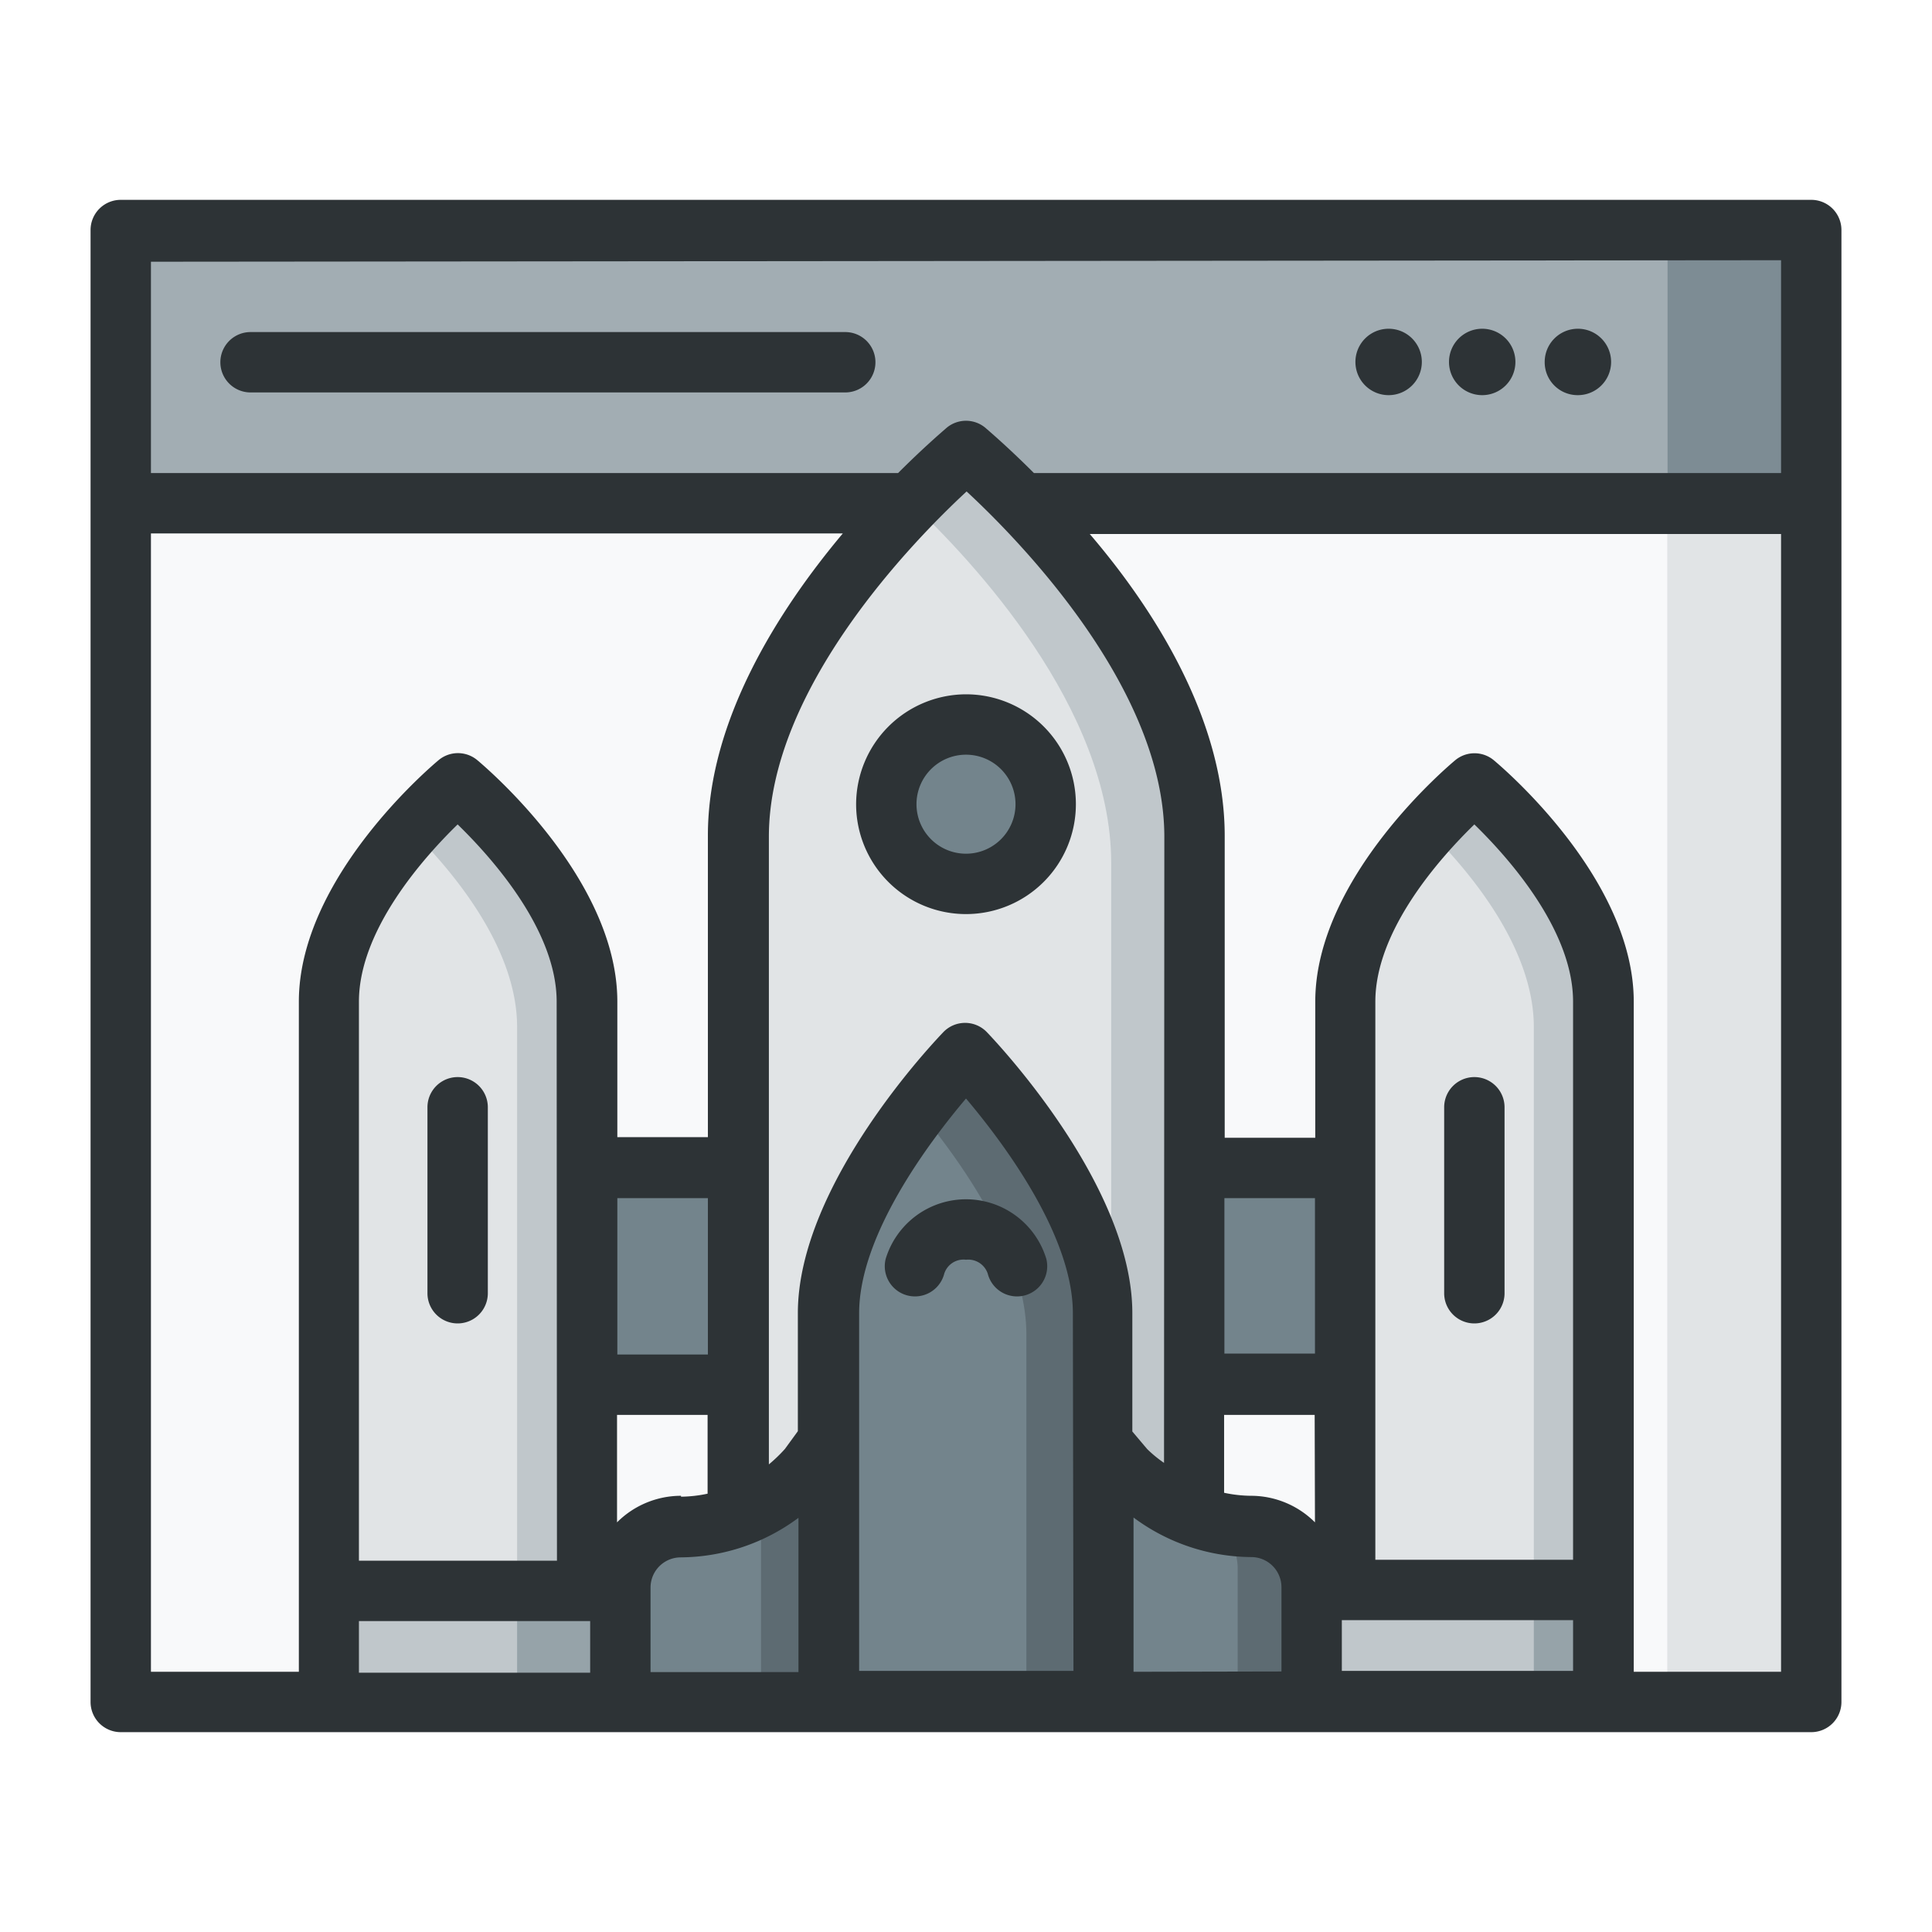 <svg id="SvgjsSvg1133" width="288" height="288" xmlns="http://www.w3.org/2000/svg" version="1.1" xmlns:xlink="http://www.w3.org/1999/xlink" xmlns:svgjs="http://svgjs.com/svgjs"><defs id="SvgjsDefs1134"></defs><g id="SvgjsG1135"><svg xmlns="http://www.w3.org/2000/svg" viewBox="0 0 64 64" width="288" height="288"><path fill="#f8f9fa" d="M4 7.61h56v48.77H4Z" class="colorf9f9f9 svgShape"></path><path fill="#a2adb3" d="M4 7.61v9.06h56V7.61Z" class="colorfe8657 svgShape"></path><path fill="#73848c" d="M46.55 38.44h-9.09v8h9.09Z" class="color767689 svgShape"></path><path fill="#e1e4e6" d="M44.56 52.7V33.18c0-3.7 4.28-7.23 4.28-7.23s4.27 3.53 4.27 7.23V52.7Z" class="colore6e5e1 svgShape"></path><path fill="#c0c7cb" d="M48.84 26a16.69 16.69 0 0 0-1.52 1.51c1.23 1.22 3.49 3.81 3.49 6.51V52.7h2.3V33.18c0-3.7-4.27-7.18-4.27-7.18Z" class="colorcac7c1 svgShape"></path><path fill="#73848c" d="M16.53 38.44h10.93v8H16.53Z" class="color767689 svgShape"></path><path fill="#c0c7cb" d="M43.73 52.7h9.38v3.68h-9.38Z" class="colorcac7c1 svgShape"></path><path fill="#96a3a9" d="M50.81 52.7h2.3v3.68h-2.3Z" class="colora6a299 svgShape"></path><path fill="#e1e4e6" d="M10.89 52.7V33.18c0-3.7 4.27-7.23 4.27-7.23s4.28 3.53 4.28 7.23V52.7Z" class="colore6e5e1 svgShape"></path><path fill="#c0c7cb" d="M15.16 26a18.38 18.38 0 0 0-1.52 1.51c1.23 1.22 3.49 3.81 3.49 6.51V52.7h2.31V33.18c0-3.7-4.28-7.18-4.28-7.18zm-4.27 26.7h8.55v3.68h-8.55z" class="colorcac7c1 svgShape"></path><path fill="#96a3a9" d="M17.13 52.7h3.13v3.68h-3.13Z" class="colora6a299 svgShape"></path><path fill="#e1e4e6" d="M24.45 52V27.72c0-6.54 7.55-12.78 7.55-12.78s7.55 6.24 7.55 12.78V52Z" class="colore6e5e1 svgShape"></path><path fill="#73848c" d="M34.64 26.65A2.64 2.64 0 1 1 32 24a2.64 2.64 0 0 1 2.64 2.65Z" class="color767689 svgShape"></path><path fill="#c0c7cb" d="M32 14.94s-.78.67-1.81 1.72c2 1.89 6.62 6.79 6.62 11.93V52h2.74V27.72c0-6.54-7.55-12.78-7.55-12.78Z" class="colorcac7c1 svgShape"></path><path fill="#73848c" d="M36.36 56.38H43v-4a1.93 1.93 0 0 0-1.93-1.93 5.21 5.21 0 0 1-4-1.87l-.69-.82h-8.74l-.69.82a5.21 5.21 0 0 1-4 1.87A1.93 1.93 0 0 0 21 52.36v4h15.36Z" class="color767689 svgShape"></path><path fill="#73848c" d="M30.36 56.39h-2.82v-13c0-3.86 4.46-8.46 4.46-8.46s4.46 4.6 4.46 8.46v13h-6.1Z" class="color767689 svgShape"></path><path fill="#5d6b72" d="M32 34.88s-.72.76-1.58 1.89c1.3 1.56 3.58 4.67 3.58 7.43v12.18h2.48v-13c0-3.86-4.46-8.46-4.46-8.46zm-4.36 12.86-.69.82a5.21 5.21 0 0 1-1.74 1.35v6.47h2.43zm12.5 2.6a2 2 0 0 1 .86 1.58v4.46h2v-4a1.93 1.93 0 0 0-1.93-1.93 4.7 4.7 0 0 1-.92-.09z" class="color5f5f70 svgShape"></path><path fill="#e1e4e6" d="M55.23 7.61H60v48.77h-4.77Z" class="colore6e5e1 svgShape"></path><path fill="#7d8c94" d="M55.23 7.61v9.06H60V7.61Z" class="colorfe4a13 svgShape"></path><path fill="#2d3336" d="M60 6.62H4a1 1 0 0 0-1 1v48.76a1 1 0 0 0 1 1h56a1 1 0 0 0 1-1V7.62a1 1 0 0 0-1-1Zm-1 2v7.05H34.25c-.88-.88-1.52-1.42-1.61-1.5a1 1 0 0 0-1.28 0c-.09.08-.73.62-1.61 1.5H5v-7ZM44.45 53.67h7.66v1.68h-7.66Zm7.66-2h-6.55V33.18c0-2.38 2.17-4.79 3.28-5.87 1.11 1.08 3.27 3.49 3.27 5.87Zm-8.55-1.24a3 3 0 0 0-2.12-.88 4.41 4.41 0 0 1-.89-.1v-2.58h3Zm0-5.59h-3v-5.15h3Zm-5 3.62A4.1 4.1 0 0 1 38 48l-.49-.58V43.5c0-4.29-4.63-9.11-4.82-9.31a1 1 0 0 0-1.44 0c-.19.2-4.82 5-4.82 9.31v3.91L26 48a5.09 5.09 0 0 1-.53.51V27.72c0-4.91 4.79-9.81 6.55-11.44 1.76 1.63 6.55 6.53 6.55 11.44Zm-3 6.89h-7.1V43.5c0-2.59 2.33-5.68 3.54-7.11 1.21 1.43 3.54 4.52 3.54 7.11Zm-13-5.8a3 3 0 0 0-2.12.88v-3.56h3v2.61a4.41 4.41 0 0 1-.88.1ZM11.89 53.7h7.66v1.71h-7.66Zm11.56-8.83h-3v-5.18h3Zm-5 6.83h-6.56V33.18c0-2.38 2.16-4.79 3.27-5.87 1.11 1.08 3.28 3.49 3.28 5.87ZM5 17.67h22.92c-2.14 2.55-4.47 6.21-4.47 10v10h-3v-4.49c0-4.12-4.45-7.84-4.64-8a1 1 0 0 0-1.28 0c-.19.16-4.63 3.88-4.63 8v22.2H5Zm16.55 34.92a1 1 0 0 1 1-1 6.61 6.61 0 0 0 3.9-1.31v5.11h-4.9Zm16 2.79v-5.11a6.6 6.6 0 0 0 3.9 1.31 1 1 0 0 1 1 1v2.79Zm16.57 0v-22.2c0-4.12-4.45-7.84-4.64-8a1 1 0 0 0-1.27 0c-.19.16-4.64 3.88-4.64 8v4.51h-3v-10c0-3.84-2.33-7.5-4.47-10H59v37.69Z" class="color16244d svgShape"></path><path fill="#2d3336" d="M8.3 13H28a1 1 0 0 0 0-2H8.3a1 1 0 0 0 0 2zm21.04 28.7a1 1 0 0 0 1.94.49.67.67 0 0 1 .72-.46.68.68 0 0 1 .72.46 1 1 0 0 0 1.94-.49 2.78 2.78 0 0 0-5.32 0zm-.98-15.05A3.64 3.64 0 1 0 32 23a3.65 3.65 0 0 0-3.64 3.65zm5.28 0A1.64 1.64 0 1 1 32 25a1.64 1.64 0 0 1 1.64 1.65zm18.63-13.56a1.1 1.1 0 1 0-1.1-1.1 1.09 1.09 0 0 0 1.1 1.1zm-3.16 0A1.1 1.1 0 1 0 48 12a1.1 1.1 0 0 0 1.11 1.09zm-3.11 0a1.1 1.1 0 1 0-1.1-1.1 1.1 1.1 0 0 0 1.1 1.1zM14.16 36.68v6.16a1 1 0 0 0 2 0v-6.16a1 1 0 0 0-2 0zm33.68 0v6.16a1 1 0 0 0 2 0v-6.16a1 1 0 0 0-2 0z" class="color16244d svgShape"></path></svg></g></svg>